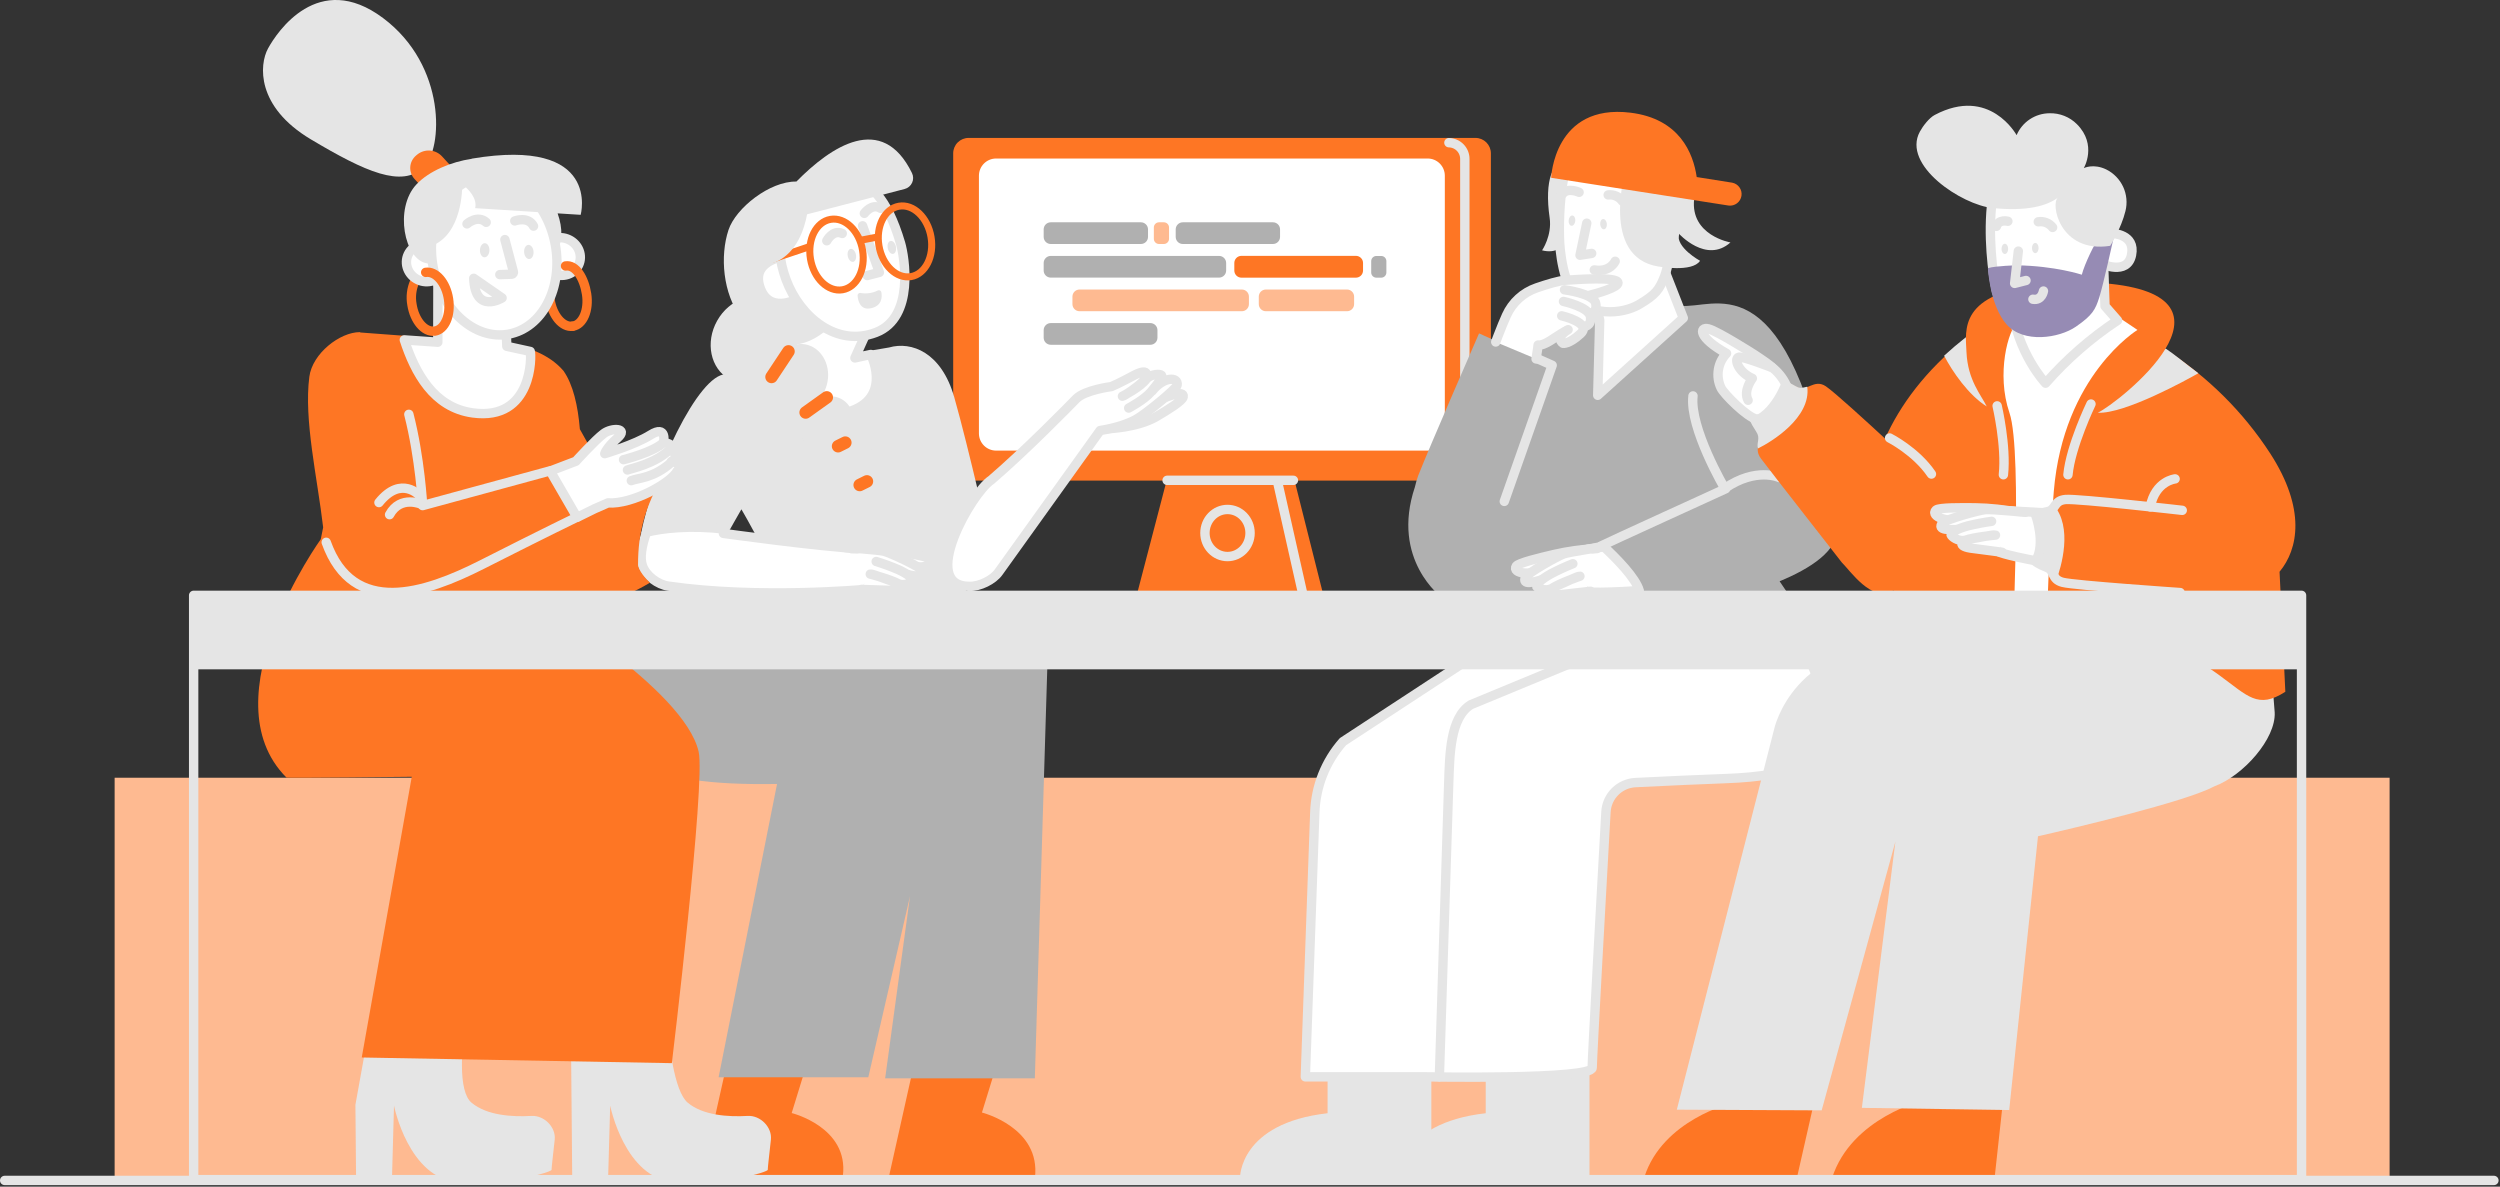 <svg width="1599" height="759" viewBox="0 0 1599 759" fill="none" xmlns="http://www.w3.org/2000/svg">
<rect x="0" y="0" width="1599" height="759" fill="#333333" stroke="none"/>
<g clip-path="url(#clip0)">
<path d="M1528.39 497.44H73.32V754.69H1528.39V497.44Z" fill="#FEBA91"/>
<path d="M943.73 88.21H619.5C616.9 88.215 614.408 89.247 612.565 91.08C610.723 92.914 609.678 95.401 609.66 98V297.55C609.668 300.156 610.707 302.654 612.551 304.496C614.395 306.338 616.894 307.375 619.5 307.38H746.17L727.05 380.65H846.43L828 307.38H943.73C946.336 307.375 948.835 306.338 950.679 304.496C952.522 302.654 953.562 300.156 953.57 297.55V98C953.551 95.401 952.507 92.914 950.664 91.08C948.822 89.247 946.329 88.215 943.73 88.21V88.21Z" fill="#FE7624"/>
<path d="M913.11 101.38H637.12C631.045 101.38 626.12 106.305 626.12 112.38V277.21C626.12 283.285 631.045 288.21 637.12 288.21H913.11C919.185 288.21 924.11 283.285 924.11 277.21V112.38C924.11 106.305 919.185 101.38 913.11 101.38Z" fill="white"/>
<path d="M785.11 355.97C793.079 355.97 799.54 349.227 799.54 340.91C799.54 332.593 793.079 325.85 785.11 325.85C777.14 325.85 770.68 332.593 770.68 340.91C770.68 349.227 777.14 355.97 785.11 355.97Z" stroke="#E5E5E5" stroke-width="6" stroke-linecap="round" stroke-linejoin="round"/>
<path d="M817 307.64L832.96 378.58" stroke="#E5E5E5" stroke-width="6" stroke-linecap="round" stroke-linejoin="round"/>
<path d="M746.48 307.21H827.27" stroke="#E5E5E5" stroke-width="6" stroke-linecap="round" stroke-linejoin="round"/>
<path d="M926.72 91.27C929.458 91.317 932.066 92.446 933.975 94.409C935.885 96.373 936.939 99.012 936.91 101.75V296.8" stroke="#E5E5E5" stroke-width="6" stroke-linecap="round" stroke-linejoin="round"/>
<path d="M744.4 142.18H741.31C739.482 142.18 738 143.662 738 145.49V152.75C738 154.578 739.482 156.06 741.31 156.06H744.4C746.228 156.06 747.71 154.578 747.71 152.75V145.49C747.71 143.662 746.228 142.18 744.4 142.18Z" fill="#FEBA91"/>
<path d="M729.73 142.18H672.07C669.563 142.18 667.53 144.213 667.53 146.72V151.52C667.53 154.027 669.563 156.06 672.07 156.06H729.73C732.237 156.06 734.27 154.027 734.27 151.52V146.72C734.27 144.213 732.237 142.18 729.73 142.18Z" fill="#B0B0B0"/>
<path d="M735.77 206.64H672.07C669.563 206.64 667.53 208.673 667.53 211.18V215.98C667.53 218.487 669.563 220.52 672.07 220.52H735.77C738.277 220.52 740.31 218.487 740.31 215.98V211.18C740.31 208.673 738.277 206.64 735.77 206.64Z" fill="#B0B0B0"/>
<path d="M794.27 185.18H690.47C687.963 185.18 685.93 187.213 685.93 189.72V194.52C685.93 197.027 687.963 199.06 690.47 199.06H794.27C796.777 199.06 798.81 197.027 798.81 194.52V189.72C798.81 187.213 796.777 185.18 794.27 185.18Z" fill="#FEBA91"/>
<path d="M861.55 185.18H809.66C807.153 185.18 805.12 187.213 805.12 189.72V194.52C805.12 197.027 807.153 199.06 809.66 199.06H861.55C864.057 199.06 866.09 197.027 866.09 194.52V189.72C866.09 187.213 864.057 185.18 861.55 185.18Z" fill="#FEBA91"/>
<path d="M883.42 163.72H880.33C878.502 163.72 877.02 165.202 877.02 167.03V174.29C877.02 176.118 878.502 177.6 880.33 177.6H883.42C885.248 177.6 886.73 176.118 886.73 174.29V167.03C886.73 165.202 885.248 163.72 883.42 163.72Z" fill="#B0B0B0"/>
<path d="M779.71 163.68H672.07C669.563 163.68 667.53 165.713 667.53 168.22V173.02C667.53 175.527 669.563 177.56 672.07 177.56H779.71C782.217 177.56 784.25 175.527 784.25 173.02V168.22C784.25 165.713 782.217 163.68 779.71 163.68Z" fill="#B0B0B0"/>
<path d="M814.18 142.18H756.52C754.013 142.18 751.98 144.213 751.98 146.72V151.52C751.98 154.027 754.013 156.06 756.52 156.06H814.18C816.687 156.06 818.72 154.027 818.72 151.52V146.72C818.72 144.213 816.687 142.18 814.18 142.18Z" fill="#B0B0B0"/>
<path d="M867.23 163.64H794.04C791.516 163.64 789.47 165.686 789.47 168.21V173.03C789.47 175.554 791.516 177.6 794.04 177.6H867.23C869.754 177.6 871.8 175.554 871.8 173.03V168.21C871.8 165.686 869.754 163.64 867.23 163.64Z" fill="#FE7624"/>
<path d="M618.83 376.9L634.17 351.27C634.17 351.27 619.54 286.38 610.36 254.14C602.14 225.25 582.96 218.14 568.63 222.25L466.63 239.52C465.88 239.44 465.13 239.38 464.4 239.36C446.54 238.96 416.96 303.64 410.05 341.31C419.34 338.31 440.24 335.17 466.81 338.76C467.59 337.2 470.44 332.45 474.19 325.76C474.63 326.52 475.06 327.26 475.49 327.98C481.79 338.48 498.93 374.11 510.43 377.72L618.9 381.1L617.58 376.9C617.996 376.926 618.414 376.926 618.83 376.9V376.9Z" fill="#E5E5E5"/>
<path d="M512.26 189.53L509.26 191.47C509.26 191.47 491.48 201.14 485.89 183.18C481.66 169.55 494.73 165.26 501.29 163.99" fill="white"/>
<path d="M512.26 189.53L509.26 191.47C509.26 191.47 491.48 201.14 485.89 183.18C481.66 169.55 494.73 165.26 501.29 163.99" stroke="#E5E5E5" stroke-width="6" stroke-linecap="round" stroke-linejoin="round"/>
<path d="M553.61 213.82L546.8 228.94L556.93 226.72C558.03 228.72 571.16 257.03 539.36 264.3C518.49 269.06 494.36 252.12 483.43 236.69L501.07 233.49L515.46 198.82L553.61 213.82Z" fill="white" stroke="#E5E5E5" stroke-width="6" stroke-linecap="round" stroke-linejoin="round"/>
<path d="M576 155.62C578.42 163.86 585.35 202.97 560.27 212.62C535.19 222.27 511.66 202.85 502.74 178.77C493.82 154.69 499.41 131.14 515.15 124.63C530.89 118.12 558.38 96 576 155.62Z" fill="white" stroke="#E5E5E5" stroke-width="6" stroke-linecap="round" stroke-linejoin="round"/>
<path d="M550.33 187.37C554.113 188.062 558.019 187.508 561.46 185.79C561.685 185.678 561.934 185.622 562.185 185.625C562.437 185.628 562.684 185.691 562.907 185.808C563.129 185.925 563.321 186.093 563.466 186.299C563.61 186.504 563.704 186.741 563.74 186.99C564.27 190.08 564.12 195.46 557.36 197.09C550.3 198.79 548.8 192.59 548.5 189.09C548.481 188.85 548.517 188.608 548.604 188.383C548.691 188.159 548.827 187.956 549.002 187.791C549.178 187.626 549.389 187.502 549.618 187.43C549.848 187.357 550.091 187.336 550.33 187.37Z" fill="#E5E5E5"/>
<path d="M554.68 176.24L562.45 174.21L551.7 144.42" stroke="#E5E5E5" stroke-width="6" stroke-linecap="round" stroke-linejoin="round"/>
<path d="M528.81 154C528.81 154 532.7 146.6 538.71 149.33" stroke="#E5E5E5" stroke-width="6" stroke-linecap="round" stroke-linejoin="round"/>
<path d="M552.83 136.48C552.83 136.48 557.68 129.7 563.26 133.26" stroke="#E5E5E5" stroke-width="6" stroke-linecap="round" stroke-linejoin="round"/>
<path d="M545.697 167.475C547.136 167.179 547.921 165.088 547.452 162.805C546.982 160.522 545.434 158.912 543.996 159.208C542.557 159.504 541.771 161.595 542.241 163.878C542.711 166.16 544.258 167.771 545.697 167.475Z" fill="#E5E5E5"/>
<path d="M571.264 162.375C572.703 162.079 573.489 159.988 573.019 157.705C572.549 155.422 571.002 153.812 569.563 154.108C568.124 154.404 567.338 156.495 567.808 158.778C568.278 161.061 569.825 162.671 571.264 162.375Z" fill="#E5E5E5"/>
<path d="M538.86 185.339C548.057 183.778 553.802 172.432 551.691 159.995C549.581 147.559 540.415 138.742 531.219 140.302C522.022 141.863 516.277 153.21 518.387 165.646C520.498 178.082 529.664 186.899 538.86 185.339Z" stroke="#FE7624" stroke-width="4.5" stroke-linecap="round" stroke-linejoin="round"/>
<path d="M582.655 176.922C591.851 175.361 597.596 164.015 595.486 151.578C593.376 139.142 584.21 130.325 575.013 131.886C565.816 133.446 560.072 144.793 562.182 157.229C564.292 169.666 573.458 178.482 582.655 176.922Z" stroke="#FE7624" stroke-width="4.5" stroke-linecap="round" stroke-linejoin="round"/>
<path d="M561.25 151.61L550.88 153.58" stroke="#FE7624" stroke-width="4.5" stroke-linecap="round" stroke-linejoin="round"/>
<path d="M517.72 157.75L494.25 165.66" stroke="#FE7624" stroke-width="4.5" stroke-linecap="round" stroke-linejoin="round"/>
<path d="M583.31 110.7C564.17 71.49 531.36 93.8 509.39 116.12C492.3 115.83 470.59 133.12 465.96 147.03C460.39 163.74 462.33 187.76 473.96 203.15C496.33 227.75 515.45 222.48 529.16 210.65C521.21 206.45 514.29 199.65 509.07 191.57C507.07 192.57 491.14 200.03 485.9 183.18C483.65 175.93 486.29 171.32 490.24 168.41C491.8 168.89 493.86 168.65 496.54 167.41C509.68 161.41 514.47 146.48 516.21 137.08L578.61 120.88C579.648 120.61 580.613 120.113 581.436 119.426C582.259 118.738 582.919 117.876 583.369 116.902C583.818 115.928 584.046 114.867 584.036 113.794C584.026 112.722 583.778 111.665 583.31 110.7V110.7Z" fill="#E5E5E5"/>
<path d="M550.64 351C523.99 349.69 462.69 341.16 462.69 341.16L463.69 338.42C441.45 335.81 423.5 337.86 413.5 340.42C410.41 349.18 409.18 356.7 410.88 361.7C413.11 368.31 420.68 373.89 427.58 374.89C484.99 383.22 553.3 376.98 553.3 376.98L572.66 362.14C572.66 362.14 551.83 351 550.64 351Z" fill="white" stroke="#E5E5E5" stroke-width="6" stroke-linecap="round" stroke-linejoin="round"/>
<path d="M544.82 351C553.814 350.697 562.817 351.202 571.72 352.51C579.98 353.78 594.03 355.91 595.44 357.8C598.76 362.25 586.11 364.48 580.13 360.8" fill="white"/>
<path d="M544.82 351C553.814 350.697 562.817 351.202 571.72 352.51C579.98 353.78 594.03 355.91 595.44 357.8C598.76 362.25 586.11 364.48 580.13 360.8" stroke="#E5E5E5" stroke-width="6" stroke-linecap="round" stroke-linejoin="round"/>
<path d="M575 366.17C586.72 369.29 592.84 369.72 590.33 365.17C588.88 362.57 569.33 353.62 565.51 352.62C561.69 351.62 540.79 350.27 540.79 350.27" fill="white"/>
<path d="M575 366.17C586.72 369.29 592.84 369.72 590.33 365.17C588.88 362.57 569.33 353.62 565.51 352.62C561.69 351.62 540.79 350.27 540.79 350.27" stroke="#E5E5E5" stroke-width="6" stroke-linecap="round" stroke-linejoin="round"/>
<path d="M560.4 359.14C565.184 360.604 569.885 362.33 574.48 364.31C580.61 367.07 584.29 370.13 583.86 371.31C583.43 372.49 578.86 374.9 574.86 373.48C569.24 370.38 556.62 367.2 556.62 367.2C557.94 366.9 566.73 370.53 571.55 372.07C576.37 373.61 580.24 378.22 568.55 377.56L550.91 377" fill="white"/>
<path d="M560.4 359.14C565.184 360.604 569.885 362.33 574.48 364.31C580.61 367.07 584.29 370.13 583.86 371.31C583.43 372.49 578.86 374.9 574.86 373.48C569.24 370.38 556.62 367.2 556.62 367.2C557.94 366.9 566.73 370.53 571.55 372.07C576.37 373.61 580.24 378.22 568.55 377.56L550.91 377" stroke="#E5E5E5" stroke-width="6" stroke-linecap="round" stroke-linejoin="round"/>
<path d="M708.66 274.2C708.66 274.2 727.34 273.65 739.57 266.5C746.86 262.24 756.31 256.39 756.77 253.87C757.63 249.13 746.1 253.97 744.27 254.59" fill="white"/>
<path d="M708.66 274.2C708.66 274.2 727.34 273.65 739.57 266.5C746.86 262.24 756.31 256.39 756.77 253.87C757.63 249.13 746.1 253.97 744.27 254.59" stroke="#E5E5E5" stroke-width="6" stroke-linecap="round" stroke-linejoin="round"/>
<path d="M721.89 261C721.89 261 731.89 255.78 736.31 250.51C740.73 245.24 743.74 241.11 742.92 240.06C742.1 239.01 736.41 239.17 733.39 242.19C729.58 247.63 717.9 253.43 717.9 253.43C719.19 253.24 726.76 248.04 730.47 244.58C734.18 241.12 735.84 234.73 725.66 239.88C725.66 239.88 714.82 245.71 710.8 247.27C710.8 247.27 693.8 249.41 688.28 255.13C684.58 258.99 655.71 288.42 634.06 306.96C621.54 315.06 587.26 374.78 619.84 375.04C626.58 375.29 635.26 370.86 638.71 365.93L703.64 275.36C714.03 273.69 721.44 271.03 726.42 268.36C732.87 264.85 752.52 248.57 752.89 246.43C753.89 240.72 744.16 240.89 736.98 250" fill="white"/>
<path d="M721.89 261C721.89 261 731.89 255.78 736.31 250.51C740.73 245.24 743.74 241.11 742.92 240.06C742.1 239.01 736.41 239.17 733.39 242.19C729.58 247.63 717.9 253.43 717.9 253.43C719.19 253.24 726.76 248.04 730.47 244.58C734.18 241.12 735.84 234.73 725.66 239.88C725.66 239.88 714.82 245.71 710.8 247.27C710.8 247.27 693.8 249.41 688.28 255.13C684.58 258.99 655.71 288.42 634.06 306.96C621.54 315.06 587.26 374.78 619.84 375.04C626.58 375.29 635.26 370.86 638.71 365.93L703.64 275.36C714.03 273.69 721.44 271.03 726.42 268.36C732.87 264.85 752.52 248.57 752.89 246.43C753.89 240.72 744.16 240.89 736.98 250" stroke="#E5E5E5" stroke-width="6" stroke-linecap="round" stroke-linejoin="round"/>
<path d="M502.36 229.655C510.133 215.797 506.657 199.078 494.596 192.312C482.535 185.547 466.456 191.296 458.682 205.154C450.909 219.012 454.385 235.731 466.446 242.496C478.507 249.262 494.586 243.513 502.36 229.655Z" fill="#E5E5E5"/>
<path d="M529.327 243.915C531.28 232.542 524.841 221.945 514.944 220.246C505.048 218.547 495.442 226.388 493.489 237.761C491.536 249.134 497.976 259.731 507.872 261.43C517.769 263.129 527.374 255.288 529.327 243.915Z" fill="#E5E5E5"/>
<path d="M542.192 280.48C548.024 272.044 546.801 261.091 539.46 256.015C532.119 250.939 521.44 253.663 515.607 262.099C509.775 270.535 510.998 281.488 518.339 286.564C525.68 291.64 536.359 288.916 542.192 280.48Z" fill="#E5E5E5"/>
<path d="M553.208 306.03C559.703 300.582 561.125 291.582 556.383 285.929C551.641 280.276 542.532 280.11 536.036 285.558C529.541 291.006 528.12 300.006 532.862 305.659C537.604 311.312 546.713 311.478 553.208 306.03Z" fill="#E5E5E5"/>
<path d="M547.57 329.52C554.23 333.04 555.31 337.77 554.79 341.52C554.736 341.908 554.801 342.304 554.978 342.654C555.154 343.005 555.433 343.293 555.777 343.481C556.121 343.669 556.515 343.747 556.905 343.706C557.295 343.665 557.663 343.506 557.96 343.25C565.58 336.38 577.25 323.03 567.65 312.31C563.12 307.25 554.96 306.64 548.81 311.46C542.66 316.28 541.57 326.34 547.57 329.52Z" fill="#E5E5E5"/>
<path d="M493.48 241.1L504.31 224.76" stroke="#FE7624" stroke-width="8" stroke-linecap="round" stroke-linejoin="round"/>
<path d="M515.29 263.83L528.8 254.17" stroke="#FE7624" stroke-width="8" stroke-linecap="round" stroke-linejoin="round"/>
<path d="M536.04 285.4L540.66 283.1" stroke="#FE7624" stroke-width="8" stroke-linecap="round" stroke-linejoin="round"/>
<path d="M549.86 310.2L554.48 307.9" stroke="#FE7624" stroke-width="8" stroke-linecap="round" stroke-linejoin="round"/>
<path d="M527.16 644.3L506.36 711.91C506.36 711.91 542.95 720.91 539.11 751.98L449 751.52L474.78 636.11L527.16 644.3Z" fill="#FE7624"/>
<path d="M649.55 641.75L628.05 711.57C628.05 711.57 665.91 721.09 661.93 753.33L568.5 752.85L595.21 633.26L649.55 641.75Z" fill="#FE7624"/>
<path d="M621 383.5H558.25L555.95 379.86L531.5 383.5H520.5L520.17 385.19L412.29 401.27C411.51 404.01 384.56 451.34 410.16 485.12C420.4 498.64 456.9 502.12 497 501.43L459.63 689H555.37L582.06 573.13L566.14 689.68H661.88L670 422.29C670 422.29 670 380 621 383.5Z" fill="#B0B0B0"/>
<path d="M247.1 597L227.32 706.6L227.76 755.07H250.68L252 707.15C252 707.15 261.29 754.02 293.31 756.15C325.33 758.28 353 749.48 352.78 748.23C352.68 747.6 353.78 738.17 354.78 729.03C355.72 721.03 348.1 713.27 339.9 713.74C327.59 714.46 311.44 713.48 301.64 705.32C284.14 690.73 309.29 594.32 309.29 594.32L247.1 597Z" fill="#E5E5E5"/>
<path d="M364.64 601.32L366 755.07H388.91L390.27 707.15C390.27 707.15 399.57 754.02 431.59 756.15C463.61 758.28 491.27 749.48 491.06 748.23C490.95 747.6 492.06 738.17 493.06 729.03C494 721.03 486.37 713.27 478.17 713.74C465.86 714.46 449.72 713.48 439.92 705.32C422.42 690.73 424.64 584.7 424.64 584.7L364.64 601.32Z" fill="#E5E5E5"/>
<path d="M341.92 383.72L349.15 382.98C370.15 391.5 394.15 385.72 415.75 372.67C413.02 370.4 408.09 364.45 408.09 361.22C408.09 340.38 412.55 321.5 428.58 297.22L396.51 317.76C396.51 317.76 383.05 296.76 370.88 274.5C369.64 259.4 366.55 246.06 360.49 237.3C341.87 215.19 299.93 217.87 299.93 217.87L230.61 212.67L230.17 212.43C217.3 212.43 199.77 226.14 197.85 241C194.27 268.65 202.98 305.44 206.69 337.33C206.04 340.61 205.52 343.21 205.15 344.93C205.15 344.93 132.25 446.32 183.25 497.36C183.52 497.76 263.37 496.83 263.37 496.83L231.37 676.37L429.72 680C429.72 680 451.35 500.71 446.86 480.83C437.76 440.51 341.92 383.72 341.92 383.72Z" fill="#FE7624"/>
<path d="M277.85 211.78C271.46 212.57 265.06 205.03 263.48 194.78C262.593 189.856 263.195 184.78 265.21 180.2" stroke="#FE7624" stroke-width="6" stroke-linecap="round" stroke-linejoin="round"/>
<path d="M366.16 208.67C359.77 209.46 353.37 201.92 351.79 191.67C350.903 186.746 351.505 181.67 353.52 177.09" stroke="#FE7624" stroke-width="6" stroke-linecap="round" stroke-linejoin="round"/>
<path d="M271 107C283.28 95.39 285.85 42.06 244.95 11.5C203.55 -19.41 177.12 20.59 171.43 31C165.74 41.41 163.78 68.26 198.86 89.15C233.94 110.04 257 120.29 271 107Z" fill="#E5E5E5"/>
<path d="M293.41 127.75L292.63 128.4C290.333 130.25 287.418 131.155 284.478 130.932C281.537 130.709 278.792 129.375 276.8 127.2L265.25 114.61C264.269 113.582 263.51 112.363 263.02 111.029C262.529 109.695 262.318 108.275 262.4 106.856C262.481 105.437 262.854 104.05 263.494 102.782C264.134 101.513 265.028 100.389 266.12 99.48L266.89 98.83C269.189 96.982 272.106 96.078 275.047 96.301C277.989 96.523 280.735 97.857 282.73 100.03L294.27 112.62C295.252 113.648 296.012 114.866 296.503 116.199C296.994 117.533 297.206 118.953 297.125 120.372C297.044 121.79 296.673 123.178 296.034 124.447C295.395 125.716 294.502 126.84 293.41 127.75V127.75Z" fill="#FE7624"/>
<path d="M283.764 173.527C286.607 167.565 283.831 160.309 277.565 157.322C271.298 154.334 263.914 156.745 261.071 162.708C258.229 168.67 261.004 175.926 267.271 178.913C273.537 181.901 280.922 179.489 283.764 173.527Z" fill="white" stroke="#E5E5E5" stroke-width="6" stroke-linecap="round" stroke-linejoin="round"/>
<path d="M370.077 169.486C372.919 163.524 370.144 156.269 363.877 153.281C357.611 150.293 350.226 152.705 347.384 158.667C344.541 164.63 347.317 171.885 353.583 174.873C359.85 177.86 367.234 175.449 370.077 169.486Z" fill="white" stroke="#E5E5E5" stroke-width="6" stroke-linecap="round" stroke-linejoin="round"/>
<path d="M323.46 203.65L324.15 221.5L339.15 224.79C339.99 227.22 340.91 269.34 302.42 264.1C277.17 260.66 265.36 238.1 258.6 217.39L280.02 218.89L280.12 168.65L323.46 203.65Z" fill="white" stroke="#E5E5E5" stroke-width="6" stroke-linecap="round" stroke-linejoin="round"/>
<path d="M325.306 213.716C346.876 209.753 360.234 184.065 355.14 156.34C350.047 128.616 328.432 109.353 306.861 113.316C285.291 117.279 271.934 142.966 277.027 170.691C282.121 198.416 303.736 217.678 325.306 213.716Z" fill="white" stroke="#E5E5E5" stroke-width="6" stroke-linecap="round" stroke-linejoin="round"/>
<path d="M319.68 175.64L327.24 175.39C327.423 175.384 327.603 175.337 327.765 175.252C327.928 175.167 328.069 175.047 328.178 174.9C328.288 174.753 328.363 174.583 328.398 174.403C328.433 174.223 328.427 174.037 328.38 173.86L322.93 153.24" stroke="#E5E5E5" stroke-width="6" stroke-linecap="round" stroke-linejoin="round"/>
<path d="M298.68 143.2C298.68 143.2 305.38 137.2 310.97 142.2" stroke="#E5E5E5" stroke-width="6" stroke-linecap="round" stroke-linejoin="round"/>
<path d="M329.25 141.3C329.25 141.3 337.81 138.09 341.25 144.64" stroke="#E5E5E5" stroke-width="6" stroke-linecap="round" stroke-linejoin="round"/>
<path d="M313.027 160.157C313.108 157.662 311.817 155.595 310.145 155.541C308.472 155.487 307.051 157.465 306.97 159.96C306.889 162.455 308.179 164.522 309.851 164.576C311.524 164.63 312.945 162.652 313.027 160.157Z" fill="#E5E5E5"/>
<path d="M338.568 165.678C340.231 165.558 341.433 163.433 341.252 160.932C341.071 158.431 339.576 156.501 337.912 156.622C336.249 156.742 335.047 158.867 335.228 161.368C335.409 163.869 336.904 165.799 338.568 165.678Z" fill="#E5E5E5"/>
<path d="M301.74 101.47L301.65 101.59C288.73 103.47 274.3 109.4 266.27 118.03C252.04 133.33 258.58 166.2 273.08 168.43C274.279 168.617 275.488 168.737 276.7 168.79C276.57 167.96 276.46 167.13 276.36 166.29C276.023 163.303 275.893 160.295 275.97 157.29C295.73 149.91 295.69 120.29 295.66 117.82C299.85 121.16 305.34 126.88 303.92 133.14L347.63 135.9C352.04 143.53 354.819 151.991 355.79 160.75C355.79 160.87 355.79 160.98 355.79 161.1C359.88 155.25 360.08 146.1 356.65 136.47L371.4 137.4C371.4 137.4 385 87.49 301.74 101.47Z" fill="#E5E5E5"/>
<path d="M361.72 170.11C368.17 169.11 373.58 177.7 375.18 188.06C376.78 198.42 372.84 207.64 366.38 208.64H366.16" stroke="#FE7624" stroke-width="6" stroke-linecap="round" stroke-linejoin="round"/>
<path d="M272.27 174.21C278.73 173.21 285.27 180.8 286.87 191.21C288.47 201.62 284.53 210.79 278.07 211.78H277.85" stroke="#FE7624" stroke-width="6" stroke-linecap="round" stroke-linejoin="round"/>
<path d="M321.14 190.56C321.14 190.56 303.88 201.27 303 178L321.14 190.56Z" stroke="#E5E5E5" stroke-width="6" stroke-linecap="round" stroke-linejoin="round"/>
<path d="M269.73 322.6C269.73 322.6 256.15 316.39 249.17 329.19" stroke="#E5E5E5" stroke-width="6" stroke-linecap="round" stroke-linejoin="round"/>
<path d="M268.56 317.17C268.56 317.17 256.73 303.59 242.38 321.44" stroke="#E5E5E5" stroke-width="6" stroke-linecap="round" stroke-linejoin="round"/>
<path d="M352.65 301L368.36 295C368.36 295 380.66 281.43 386.09 277.36C391.52 273.29 402.2 273.79 395.01 280.08C387.82 286.37 386.79 290.16 386.79 290.16C386.79 290.16 405.71 284.65 416.11 278.16C426.74 271.53 424.43 282.91 424.43 282.91C424.43 282.91 432.43 284.01 429.36 288.13C429.36 288.13 435.51 291.65 429.36 295.18C429.36 295.18 438.08 296.1 433.09 301.31C429.46 308.73 404.28 322.79 388.83 321.65L380.19 325.45L369.3 330.82" fill="white"/>
<path d="M352.65 301L368.36 295C368.36 295 380.66 281.43 386.09 277.36C391.52 273.29 402.2 273.79 395.01 280.08C387.82 286.37 386.79 290.16 386.79 290.16C386.79 290.16 405.71 284.65 416.11 278.16C426.74 271.53 424.43 282.91 424.43 282.91C424.43 282.91 432.43 284.01 429.36 288.13C429.36 288.13 435.51 291.65 429.36 295.18C429.36 295.18 438.08 296.1 433.09 301.31C429.46 308.73 404.28 322.79 388.83 321.65L380.19 325.45L369.3 330.82" stroke="#E5E5E5" stroke-width="6" stroke-linecap="round" stroke-linejoin="round"/>
<path d="M398.81 294C398.81 294 418 289.28 424.43 283Z" fill="white"/>
<path d="M398.81 294C398.81 294 418 289.28 424.43 283" stroke="#E5E5E5" stroke-width="6" stroke-linecap="round" stroke-linejoin="round"/>
<path d="M401.32 300.6C403.4 299.68 418.72 296.86 428.43 287.49Z" fill="white"/>
<path d="M401.32 300.6C403.4 299.68 418.72 296.86 428.43 287.49" stroke="#E5E5E5" stroke-width="6" stroke-linecap="round" stroke-linejoin="round"/>
<path d="M403.79 307.43C408.14 305.58 417.69 306.12 429.43 295.74Z" fill="white"/>
<path d="M403.79 307.43C408.14 305.58 417.69 306.12 429.43 295.74" stroke="#E5E5E5" stroke-width="6" stroke-linecap="round" stroke-linejoin="round"/>
<path d="M261.5 265C268.71 293.06 270.31 323.38 270.31 323.38L351.85 301.15L369 330.79C369 330.79 349.31 340.29 308.2 361.13C271.8 379.58 225.86 394.99 208.65 346.85" stroke="#E5E5E5" stroke-width="6" stroke-linecap="round" stroke-linejoin="round"/>
<path d="M1016.64 658.5V753.14H894.26C894.26 753.14 893.88 718.42 950.26 712.02V661.4L1016.64 658.5Z" fill="#E5E5E5"/>
<path d="M915.49 658.5V753.14H793.12C793.12 753.14 792.73 718.42 849.12 712.02V661.4L915.49 658.5Z" fill="#E5E5E5"/>
<path d="M952.26 413.26L858.94 474.37C847.793 486.994 841.423 503.126 840.94 519.96L834.89 688.75H911.89C911.89 688.75 1018.36 690.69 1018.36 682.93C1018.36 676.71 1024.66 563.93 1027.16 519.31C1027.44 514.394 1029.52 509.754 1033.02 506.285C1036.51 502.817 1041.17 500.767 1046.09 500.53C1064.25 499.64 1091.31 498.37 1103.19 498C1196.42 494.75 1171.49 456.28 1160.47 428.9C1156.21 418.33 1152.09 408.26 1148.84 400.64" fill="white"/>
<path d="M952.26 413.26L858.94 474.37C847.793 486.994 841.423 503.126 840.94 519.96L834.89 688.75H911.89C911.89 688.75 1018.36 690.69 1018.36 682.93C1018.36 676.71 1024.66 563.93 1027.16 519.31C1027.44 514.394 1029.52 509.754 1033.02 506.285C1036.51 502.817 1041.17 500.767 1046.09 500.53C1064.25 499.64 1091.31 498.37 1103.19 498C1196.42 494.75 1171.49 456.28 1160.47 428.9C1156.21 418.33 1152.09 408.26 1148.84 400.64" stroke="#E5E5E5" stroke-width="6" stroke-linecap="round" stroke-linejoin="round"/>
<path d="M1047.86 406.38L940.79 450.7C927.38 458.87 927.24 483.12 926.62 500.28L920.62 688.75" stroke="#E5E5E5" stroke-width="6" stroke-linecap="round" stroke-linejoin="round"/>
<path d="M1175.19 336.76C1147.46 171.52 1102.34 194.86 1079.32 195.64L1026.89 197.74C1026.89 197.047 1026.82 196.355 1026.66 195.68C1026.23 193.77 1024.19 192.23 1021.56 191.01V190.93C1028.24 189.26 1041.08 185.54 1040.93 182.64C1040.71 178.55 1015.11 180.51 1007.25 181C1003.25 181.24 995.48 183.62 988.89 185.87C984.638 187.327 980.732 189.642 977.412 192.671C974.092 195.7 971.429 199.379 969.59 203.48C968.16 206.66 963.88 217.62 962.59 220.73L946 213.23C946 213.23 914.35 285.6 907 304.43C906.185 306.778 905.497 309.168 904.94 311.59C889.42 358 922.1 382.08 922.1 382.08L1081.42 383.7L1062.94 399.4C1060.23 402.5 1149.83 395.52 1152.94 395.91C1154.53 396.1 1146.47 383.82 1138.23 371.77C1157.5 363.84 1176.42 352.08 1175.19 336.76Z" fill="#B0B0B0"/>
<path d="M1138 305.42C1138 305.42 1123.29 298.57 1103.16 312.36C1103.16 312.36 1080.44 273.7 1082.84 253.23" stroke="#E5E5E5" stroke-width="6" stroke-linecap="round" stroke-linejoin="round"/>
<path d="M1024.24 349.1C1026.42 347.9 1103.73 312.62 1103.73 312.62" stroke="#E5E5E5" stroke-width="6" stroke-linecap="round" stroke-linejoin="round"/>
<path d="M962.14 320.7L992.78 233.63L983.32 229.42" stroke="#E5E5E5" stroke-width="6" stroke-linecap="round" stroke-linejoin="round"/>
<path d="M1076.64 203.42L1058.37 156.76L1018.29 182.3L1023.18 204.87L1021.91 252.84L1076.64 203.42Z" fill="white" stroke="#E5E5E5" stroke-width="6" stroke-linecap="round" stroke-linejoin="round"/>
<path d="M1002.36 105.59C1002.36 105.59 1036.31 127.21 1019.68 147.28C1019.68 147.28 1012.27 155.66 1006.19 153.97C1006.19 153.97 1010.69 146.85 1005.55 143.12C1005.55 143.12 1003.86 164.55 986.31 160.12C986.31 160.12 992.81 150.66 991.15 139.27C987.68 115.48 993.24 101.26 1002.36 105.59Z" fill="#E5E5E5"/>
<path d="M1072.77 139.89C1072.77 139.89 1079.61 98.08 1037.31 90.56C1033.37 89.86 1006.31 85.56 1001.25 108.02C997.84 123.02 997.1 139.26 997.42 151.89C997.42 151.97 997.65 175.77 1006.96 189.06C1016.27 202.35 1037.12 201.27 1048.19 194.83C1059.26 188.39 1061.3 185.02 1064.44 177.32C1067.58 169.62 1072.75 139.98 1072.75 139.98L1072.77 139.89Z" fill="white" stroke="#E5E5E5" stroke-width="6" stroke-linecap="round" stroke-linejoin="round"/>
<path d="M1014.89 142.74L1010.57 163.25L1018.05 162.07" stroke="#E5E5E5" stroke-width="6" stroke-linecap="round" stroke-linejoin="round"/>
<path d="M1007.55 141.323C1007.72 139.508 1006.91 137.949 1005.74 137.839C1004.57 137.73 1003.48 139.112 1003.31 140.927C1003.14 142.741 1003.95 144.301 1005.12 144.411C1006.3 144.52 1007.38 143.138 1007.55 141.323Z" fill="#E5E5E5"/>
<path d="M1025.93 146.658C1027.1 146.547 1027.91 144.985 1027.73 143.171C1027.56 141.357 1026.47 139.976 1025.3 140.088C1024.13 140.199 1023.32 141.761 1023.49 143.575C1023.67 145.389 1024.76 146.77 1025.93 146.658Z" fill="#E5E5E5"/>
<path d="M1037.69 128.67C1036.67 127.249 1035.28 126.129 1033.68 125.425C1032.08 124.721 1030.32 124.461 1028.58 124.67" stroke="#E5E5E5" stroke-width="6" stroke-linecap="round" stroke-linejoin="round"/>
<path d="M1010 123C1010 123 1002.69 119.64 999.43 124" stroke="#E5E5E5" stroke-width="6" stroke-linecap="round" stroke-linejoin="round"/>
<path d="M1039.78 108.45C1039.78 108.45 1023.37 164.45 1060.64 170.45C1060.64 170.45 1082.35 174.45 1087.36 166.8C1087.36 166.8 1071.68 158.33 1073.73 149.36C1073.73 149.36 1091.29 168.89 1106.8 155.07C1106.8 155.07 1081.11 150.6 1083.56 127.47C1085.32 110.9 1045.61 95 1039.78 108.45Z" fill="#E5E5E5"/>
<path d="M1107.91 116.84L1085.22 113.24C1082.98 97.92 1074.22 75.95 1042.89 72.08C993.89 66.08 992.11 113.72 992.11 113.72L1105.59 131.47C1107.5 131.712 1109.43 131.201 1110.97 130.046C1112.51 128.89 1113.54 127.181 1113.84 125.279C1114.14 123.378 1113.69 121.434 1112.58 119.858C1111.48 118.283 1109.8 117.201 1107.91 116.84V116.84Z" fill="#FE7624"/>
<path d="M1033.07 167.1C1033.07 167.1 1029.92 174.33 1019.7 172.65" stroke="#E5E5E5" stroke-width="6" stroke-linecap="round" stroke-linejoin="round"/>
<path d="M956.67 218.74C957.19 217.47 957.67 216.25 958.04 215.09C960.15 209.58 961.97 205.2 963.54 201.72C965.378 197.62 968.04 193.941 971.36 190.913C974.68 187.886 978.588 185.573 982.84 184.12C989.43 181.86 997.17 179.49 1001.2 179.24C1009.06 178.76 1034.66 176.8 1034.88 180.88C1035.03 183.79 1022.19 187.5 1015.5 189.18L1010.16 209.62C1010.16 209.62 1003.91 210.37 1000.83 212.05C994.53 215.49 988.31 221.18 983.77 220.68C983.77 220.68 983.45 223.93 982.47 229.56" fill="white"/>
<path d="M956.67 218.74C957.19 217.47 957.67 216.25 958.04 215.09C960.15 209.58 961.97 205.2 963.54 201.72C965.378 197.62 968.04 193.941 971.36 190.913C974.68 187.886 978.588 185.573 982.84 184.12C989.43 181.86 997.17 179.49 1001.2 179.24C1009.06 178.76 1034.66 176.8 1034.88 180.88C1035.03 183.79 1022.19 187.5 1015.5 189.18L1010.16 209.62C1010.16 209.62 1003.91 210.37 1000.83 212.05C994.53 215.49 988.31 221.18 983.77 220.68C983.77 220.68 983.45 223.93 982.47 229.56" stroke="#E5E5E5" stroke-width="6" stroke-linecap="round" stroke-linejoin="round"/>
<path d="M1000.65 185.36C1000.65 185.36 1019.19 187.71 1020.58 193.92C1021.97 200.13 1016.72 200.48 1016.72 200.48" fill="white"/>
<path d="M1000.65 185.36C1000.65 185.36 1019.19 187.71 1020.58 193.92C1021.97 200.13 1016.72 200.48 1016.72 200.48" stroke="#E5E5E5" stroke-width="6" stroke-linecap="round" stroke-linejoin="round"/>
<path d="M1000 192.8C1000 192.8 1016.33 196.29 1017.25 202.59C1018.17 208.89 1012.91 208.85 1012.91 208.85" fill="white"/>
<path d="M1000 192.8C1000 192.8 1016.33 196.29 1017.25 202.59C1018.17 208.89 1012.91 208.85 1012.91 208.85" stroke="#E5E5E5" stroke-width="6" stroke-linecap="round" stroke-linejoin="round"/>
<path d="M998.86 202C998.86 202 1018.43 206.52 1010.93 213.43C1003.43 220.34 999.66 219.58 999.66 219.58C999.66 219.58 994.3 216.17 1002.95 210.87" fill="white"/>
<path d="M998.86 202C998.86 202 1018.43 206.52 1010.93 213.43C1003.43 220.34 999.66 219.58 999.66 219.58C999.66 219.58 994.3 216.17 1002.95 210.87" stroke="#E5E5E5" stroke-width="6" stroke-linecap="round" stroke-linejoin="round"/>
<path d="M1025.48 349.37L1015.39 351.29C1014.17 351.52 993.63 364.58 993.63 364.58L1014.83 378.27C1014.83 378.27 1016.38 379.81 1048.47 377.75C1046.18 369.71 1034.23 357.49 1025.48 349.37Z" fill="white" stroke="#E5E5E5" stroke-width="6" stroke-linecap="round" stroke-linejoin="round"/>
<path d="M1021.4 350.87C1012.1 351.308 1002.85 352.58 993.78 354.67C985.36 356.67 971.05 360.05 969.78 362.12C966.78 366.98 979.96 368.23 985.78 363.95" fill="white"/>
<path d="M1021.4 350.87C1012.1 351.308 1002.85 352.58 993.78 354.67C985.36 356.67 971.05 360.05 969.78 362.12C966.78 366.98 979.96 368.23 985.78 363.95" stroke="#E5E5E5" stroke-width="6" stroke-linecap="round" stroke-linejoin="round"/>
<path d="M991.58 369C979.75 373.2 973.48 374.16 975.69 369.28C976.96 366.47 996.37 355.61 1000.24 354.28C1004.11 352.95 1025.53 349.79 1025.53 349.79" fill="white"/>
<path d="M991.58 369C979.75 373.2 973.48 374.16 975.69 369.28C976.96 366.47 996.37 355.61 1000.24 354.28C1004.11 352.95 1025.53 349.79 1025.53 349.79" stroke="#E5E5E5" stroke-width="6" stroke-linecap="round" stroke-linejoin="round"/>
<path d="M1006 360.56C1001.19 362.47 996.492 364.64 991.92 367.06C985.83 370.42 982.29 373.89 982.83 375.06C983.37 376.23 988.25 378.35 992.25 376.55C997.79 372.88 1010.53 368.55 1010.53 368.55C1009.15 368.36 1000.39 372.84 995.53 374.82C990.67 376.8 987.08 381.89 999.1 380.23L1017.28 378.17" fill="white"/>
<path d="M1006 360.56C1001.19 362.47 996.492 364.64 991.92 367.06C985.83 370.42 982.29 373.89 982.83 375.06C983.37 376.23 988.25 378.35 992.25 376.55C997.79 372.88 1010.53 368.55 1010.53 368.55C1009.15 368.36 1000.39 372.84 995.53 374.82C990.67 376.8 987.08 381.89 999.1 380.23L1017.28 378.17" stroke="#E5E5E5" stroke-width="6" stroke-linecap="round" stroke-linejoin="round"/>
<path d="M1229.8 621.89L1231.14 703.5C1231.14 703.5 1184.14 714.5 1171.73 753.61L1275.73 753.53L1292.29 602.08L1229.8 621.89Z" fill="#FE7624"/>
<path d="M1119.49 626L1107.58 705.58C1107.58 705.58 1063.4 716.22 1051.7 752.93L1149.41 752.86L1180.36 616.61L1119.49 626Z" fill="#FE7624"/>
<path d="M1454.89 455.62L1449.89 391.96L1256.28 391.64L1252.59 413.42L1222.66 412.62C1146.85 409.18 1134.74 466.36 1134.74 466.36L1072.49 709.74L1165.14 710.19L1212.29 538.33L1190.85 708.58L1285.08 709.98L1303.5 534.87C1325.71 529.81 1397.84 512.87 1416.3 502.94C1435 496 1455.77 472.34 1454.89 455.62Z" fill="#E5E5E5"/>
<path d="M1452.06 290.06C1434.68 263.289 1411.74 240.577 1384.79 223.47C1396.48 204.4 1394.41 185.02 1345.24 181.12C1265.65 178.33 1257.53 199.67 1257.4 216.3C1231.16 237.17 1215.17 259.45 1205.69 280.52C1194.27 269.97 1173.16 250.64 1167.77 247.05C1160.27 242.05 1155.51 250.86 1149.46 247.78C1143.41 244.7 1141.34 243.78 1141.34 243.78C1141.34 243.78 1136.08 262.39 1121.17 267.45C1121.17 267.45 1121.47 270.23 1124.81 276.07C1128.15 281.91 1120.94 286.07 1126.28 293.26C1131.62 300.45 1178 359.72 1178 359.72C1183.59 365.25 1196.57 384.72 1210.71 378.8V377.53L1211.28 378.26L1311.38 378.74L1308.7 395.32C1435.53 407.48 1426.58 465.18 1461.7 442.45L1458 365.69C1470 351.25 1475 325.57 1452.06 290.06Z" fill="#FE7624"/>
<path d="M1354.45 202.49L1367.12 211.02C1367.12 211.02 1319.78 239.93 1313.6 314.32C1309.49 363.74 1308.6 421.12 1308.6 421.12L1286.6 424.22C1286.6 424.22 1293.9 289.22 1285.27 264.12C1276.64 239.02 1284.53 210.77 1290.37 206.2C1296.21 201.63 1354.45 202.49 1354.45 202.49Z" fill="white"/>
<path d="M1122.19 226.86C1121.43 226.35 1098.64 211.86 1092.72 210.33C1086.8 208.8 1086.01 215.88 1104.3 226.03C1101.54 228.901 1099.72 232.544 1099.09 236.474C1098.45 240.405 1099.03 244.436 1100.74 248.03C1102.44 251.9 1117.95 267.3 1123.28 267.92C1128.61 268.54 1148.53 263.32 1144.34 250.92C1140.15 238.52 1133 234.09 1122.19 226.86Z" fill="white" stroke="#E5E5E5" stroke-width="6" stroke-linecap="round" stroke-linejoin="round"/>
<path d="M1133.5 235.18C1133.5 235.18 1113.81 227.4 1111.81 228.53C1109.03 230.12 1112.11 238.14 1120.81 242.02C1120.81 242.02 1114.75 249.89 1118.09 256.02" fill="white"/>
<path d="M1133.5 235.18C1133.5 235.18 1113.81 227.4 1111.81 228.53C1109.03 230.12 1112.11 238.14 1120.81 242.02C1120.81 242.02 1114.75 249.89 1118.09 256.02" stroke="#E5E5E5" stroke-width="6" stroke-linecap="round" stroke-linejoin="round"/>
<path d="M1123.22 276C1119.28 270.09 1118.68 267.41 1118.68 267.41C1132.95 264.2 1140.06 243.07 1140.06 243.07C1140.06 243.07 1142.85 243.76 1149.2 247.34C1151.76 248.78 1154.1 247.63 1155.93 247.34C1158.48 267.1 1133.09 282.59 1124.37 286.85C1123.31 282.78 1126.22 280.49 1123.22 276Z" fill="#E5E5E5"/>
<path d="M1291.11 327.75C1281.98 325.941 1272.7 324.954 1263.39 324.8C1254.73 324.72 1240.03 324.55 1238.28 326.24C1234.15 330.24 1246.69 334.63 1253.41 331.88" fill="white"/>
<path d="M1291.11 327.75C1281.98 325.941 1272.7 324.954 1263.39 324.8C1254.73 324.72 1240.03 324.55 1238.28 326.24C1234.15 330.24 1246.69 334.63 1253.41 331.88" stroke="#E5E5E5" stroke-width="6" stroke-linecap="round" stroke-linejoin="round"/>
<path d="M1309.94 328.13C1303.94 327.76 1295.62 327.27 1285.18 326.71C1283.94 326.64 1260.86 334.38 1260.86 334.38L1278.15 352.77C1278.15 352.77 1279.15 354.46 1306.46 359.53" fill="white"/>
<path d="M1309.94 328.13C1303.94 327.76 1295.62 327.27 1285.18 326.71C1283.94 326.64 1260.86 334.38 1260.86 334.38L1278.15 352.77C1278.15 352.77 1279.15 354.46 1306.46 359.53" stroke="#E5E5E5" stroke-width="6" stroke-linecap="round" stroke-linejoin="round"/>
<path d="M1257.8 338.2C1245.31 339.43 1238.99 338.85 1242.31 334.64C1244.22 332.22 1265.67 326.35 1269.75 325.96C1273.83 325.57 1295.38 327.69 1295.38 327.69" fill="white"/>
<path d="M1257.8 338.2C1245.31 339.43 1238.99 338.85 1242.31 334.64C1244.22 332.22 1265.67 326.35 1269.75 325.96C1273.83 325.57 1295.38 327.69 1295.38 327.69" stroke="#E5E5E5" stroke-width="6" stroke-linecap="round" stroke-linejoin="round"/>
<path d="M1273.83 333.45C1268.7 334.15 1263.62 335.125 1258.6 336.37C1251.88 338.17 1247.6 340.69 1247.86 341.92C1248.12 343.15 1252.33 346.41 1256.65 345.63C1262.91 343.4 1276.32 342.26 1276.32 342.26C1275.02 341.74 1265.44 343.98 1260.26 344.74C1255.08 345.5 1250.36 349.57 1262.42 350.85L1280.56 353.22" fill="white"/>
<path d="M1273.83 333.45C1268.7 334.15 1263.62 335.125 1258.6 336.37C1251.88 338.17 1247.6 340.69 1247.86 341.92C1248.12 343.15 1252.33 346.41 1256.65 345.63C1262.91 343.4 1276.32 342.26 1276.32 342.26C1275.02 341.74 1265.44 343.98 1260.26 344.74C1255.08 345.5 1250.36 349.57 1262.42 350.85L1280.56 353.22" stroke="#E5E5E5" stroke-width="6" stroke-linecap="round" stroke-linejoin="round"/>
<path d="M1308.15 363.7C1302.22 361.46 1300.32 359.7 1300.32 359.7C1308.01 347.7 1300.32 327.8 1300.32 327.8C1300.32 327.8 1302.32 327.27 1308.56 326.01C1309.53 325.825 1310.45 325.439 1311.27 324.878C1312.08 324.317 1312.77 323.592 1313.29 322.75C1326.05 337.21 1318.39 362.62 1314.99 371.83C1312 369.17 1312.65 365.39 1308.15 363.7Z" fill="#E5E5E5"/>
<path d="M1391.2 306.3C1391.2 306.3 1378.52 307.54 1375.3 324.19" stroke="#E5E5E5" stroke-width="6" stroke-linecap="round" stroke-linejoin="round"/>
<path d="M1337.39 258.41C1337.39 258.41 1324.39 285.35 1322.66 303.66" stroke="#E5E5E5" stroke-width="6" stroke-linecap="round" stroke-linejoin="round"/>
<path d="M1277.37 259.59C1277.37 259.59 1283.37 285.37 1281.37 303.66" stroke="#E5E5E5" stroke-width="6" stroke-linecap="round" stroke-linejoin="round"/>
<path d="M1394.42 379C1394.42 379 1326.9 374.41 1319.33 372.47C1311.76 370.53 1314.56 364.99 1309.08 362.88C1303.6 360.77 1301.84 359.08 1301.84 359.08C1308.95 347.74 1301.84 328.95 1301.84 328.95C1301.84 328.95 1303.71 328.44 1309.46 327.26C1315.21 326.08 1313.35 320.15 1321.14 319.47C1328.93 318.79 1395.77 326.41 1395.77 326.41" stroke="#E5E5E5" stroke-width="6" stroke-linecap="round" stroke-linejoin="round"/>
<path d="M1208.59 280.13C1208.59 280.13 1225.46 288.66 1235.35 303.21" stroke="#E5E5E5" stroke-width="6" stroke-linecap="round" stroke-linejoin="round"/>
<path d="M1385.13 222.91C1373.65 242.1 1347.9 261.13 1341.87 263.91C1341.87 263.937 1341.87 263.963 1341.87 263.99C1359.08 264.83 1399.27 242.62 1406.06 238.72C1397.72 232.48 1390.8 226.66 1385.13 222.91Z" fill="#E5E5E5"/>
<path d="M1257.76 225.22C1257.64 222.4 1257.34 219.15 1257.4 215.71H1257.35C1252.43 219.59 1247.8 223.52 1243.46 227.5C1248.66 237.58 1259.2 252.86 1270.7 259.96C1267.26 252.78 1258.54 243.23 1257.76 225.22Z" fill="#E5E5E5"/>
<path d="M1351 149.33C1351 149.33 1366 149.62 1363.32 163.05C1360.64 176.48 1344.06 168.71 1344.06 168.71L1346.28 149.62L1351 149.33Z" fill="white" stroke="#E5E5E5" stroke-width="6" stroke-linecap="round" stroke-linejoin="round"/>
<path d="M1308.26 107C1304.26 106.67 1277.26 105 1274.26 127.56C1271.26 150.12 1274.49 175.1 1277 186.49C1279.51 197.88 1331.35 192.61 1334.28 191.59C1337.21 190.57 1340.71 187.14 1340.71 187.14L1347.82 152.44C1347.82 152.44 1350.72 110.55 1308.26 107Z" fill="white" stroke="#E5E5E5" stroke-width="6" stroke-linecap="round" stroke-linejoin="round"/>
<path d="M1345.42 167.64L1346.36 195.79L1354.36 204.93C1337.31 216.212 1321.84 229.722 1308.36 245.1C1308.36 245.1 1289.94 225.65 1286.71 195.18L1329.87 200.53L1333.25 183.67L1345.42 167.64Z" fill="white" stroke="#E5E5E5" stroke-width="6" stroke-linecap="round" stroke-linejoin="round"/>
<path d="M1342.67 152.17C1340.1 154.66 1333.21 169.01 1331.53 175.7C1331.53 175.7 1314.53 170.08 1290.07 169.7C1290.07 169.7 1276.76 169.96 1271.45 171.5C1271.45 171.5 1272.6 195.2 1283.39 207.5C1294.18 219.8 1317.01 216.34 1327.71 208.96C1338.41 201.58 1340.19 198.06 1342.71 190.17C1345.23 182.28 1351.71 152.85 1351.71 152.85L1342.67 152.17Z" fill="#968BB4"/>
<path d="M1349.67 157.24C1349.67 157.24 1356.67 146.33 1359.44 134.99C1360.73 129.823 1360.22 124.37 1357.99 119.533C1355.76 114.697 1351.95 110.766 1347.18 108.39C1338.92 104.39 1332.8 107.53 1332.8 107.53C1332.8 107.53 1341.56 92.62 1328.41 79.44C1326.11 77.135 1323.36 75.325 1320.34 74.122C1317.31 72.918 1314.07 72.346 1310.82 72.44C1306.34 72.48 1301.96 73.826 1298.23 76.312C1294.51 78.798 1291.58 82.318 1289.82 86.44C1289.82 86.44 1272.63 54.87 1237.4 73.55C1233.85 75.44 1229.84 80.69 1227.93 84.23C1216.29 105.67 1254.64 131.07 1274.61 133.08C1296.53 135.29 1309.36 131.66 1316.42 126.29C1311.16 129.48 1317.07 162.28 1349.67 157.24Z" fill="#E5E5E5"/>
<path d="M1290.93 160.61L1288.56 181.26L1295.84 179.4" stroke="#E5E5E5" stroke-width="6" stroke-linecap="round" stroke-linejoin="round"/>
<path d="M1282.29 162.45C1283.46 162.45 1284.41 160.986 1284.41 159.18C1284.41 157.374 1283.46 155.91 1282.29 155.91C1281.12 155.91 1280.17 157.374 1280.17 159.18C1280.17 160.986 1281.12 162.45 1282.29 162.45Z" fill="#E5E5E5"/>
<path d="M1301.76 161.91C1302.93 161.91 1303.88 160.446 1303.88 158.64C1303.88 156.834 1302.93 155.37 1301.76 155.37C1300.59 155.37 1299.64 156.834 1299.64 158.64C1299.64 160.446 1300.59 161.91 1301.76 161.91Z" fill="#E5E5E5"/>
<path d="M1312.85 145.47C1311.78 144.103 1310.37 143.047 1308.75 142.412C1307.14 141.778 1305.38 141.587 1303.67 141.86" stroke="#E5E5E5" stroke-width="6" stroke-linecap="round" stroke-linejoin="round"/>
<path d="M1284.24 141.52C1284.24 141.52 1278.38 140 1276.91 144.79" stroke="#E5E5E5" stroke-width="6" stroke-linecap="round" stroke-linejoin="round"/>
<path d="M1307 186.14C1307 186.14 1306 192.4 1300.25 191.39" stroke="#E5E5E5" stroke-width="6" stroke-linecap="round" stroke-linejoin="round"/>
<path d="M1472.07 380.78H123.86V754.49H1472.07V380.78Z" stroke="#E5E5E5" stroke-width="6" stroke-linecap="round" stroke-linejoin="round"/>
<path d="M1473.69 380H121.3V428.1H1473.69V380Z" fill="#E5E5E5"/>
<path d="M3 755.01H1595.1" stroke="#E5E5E5" stroke-width="6" stroke-linecap="round" stroke-linejoin="round"/>
</g>
<defs>
<clipPath id="clip0">
<rect width="1598.1" height="758.01" fill="white"/>
</clipPath>
</defs>
</svg>
